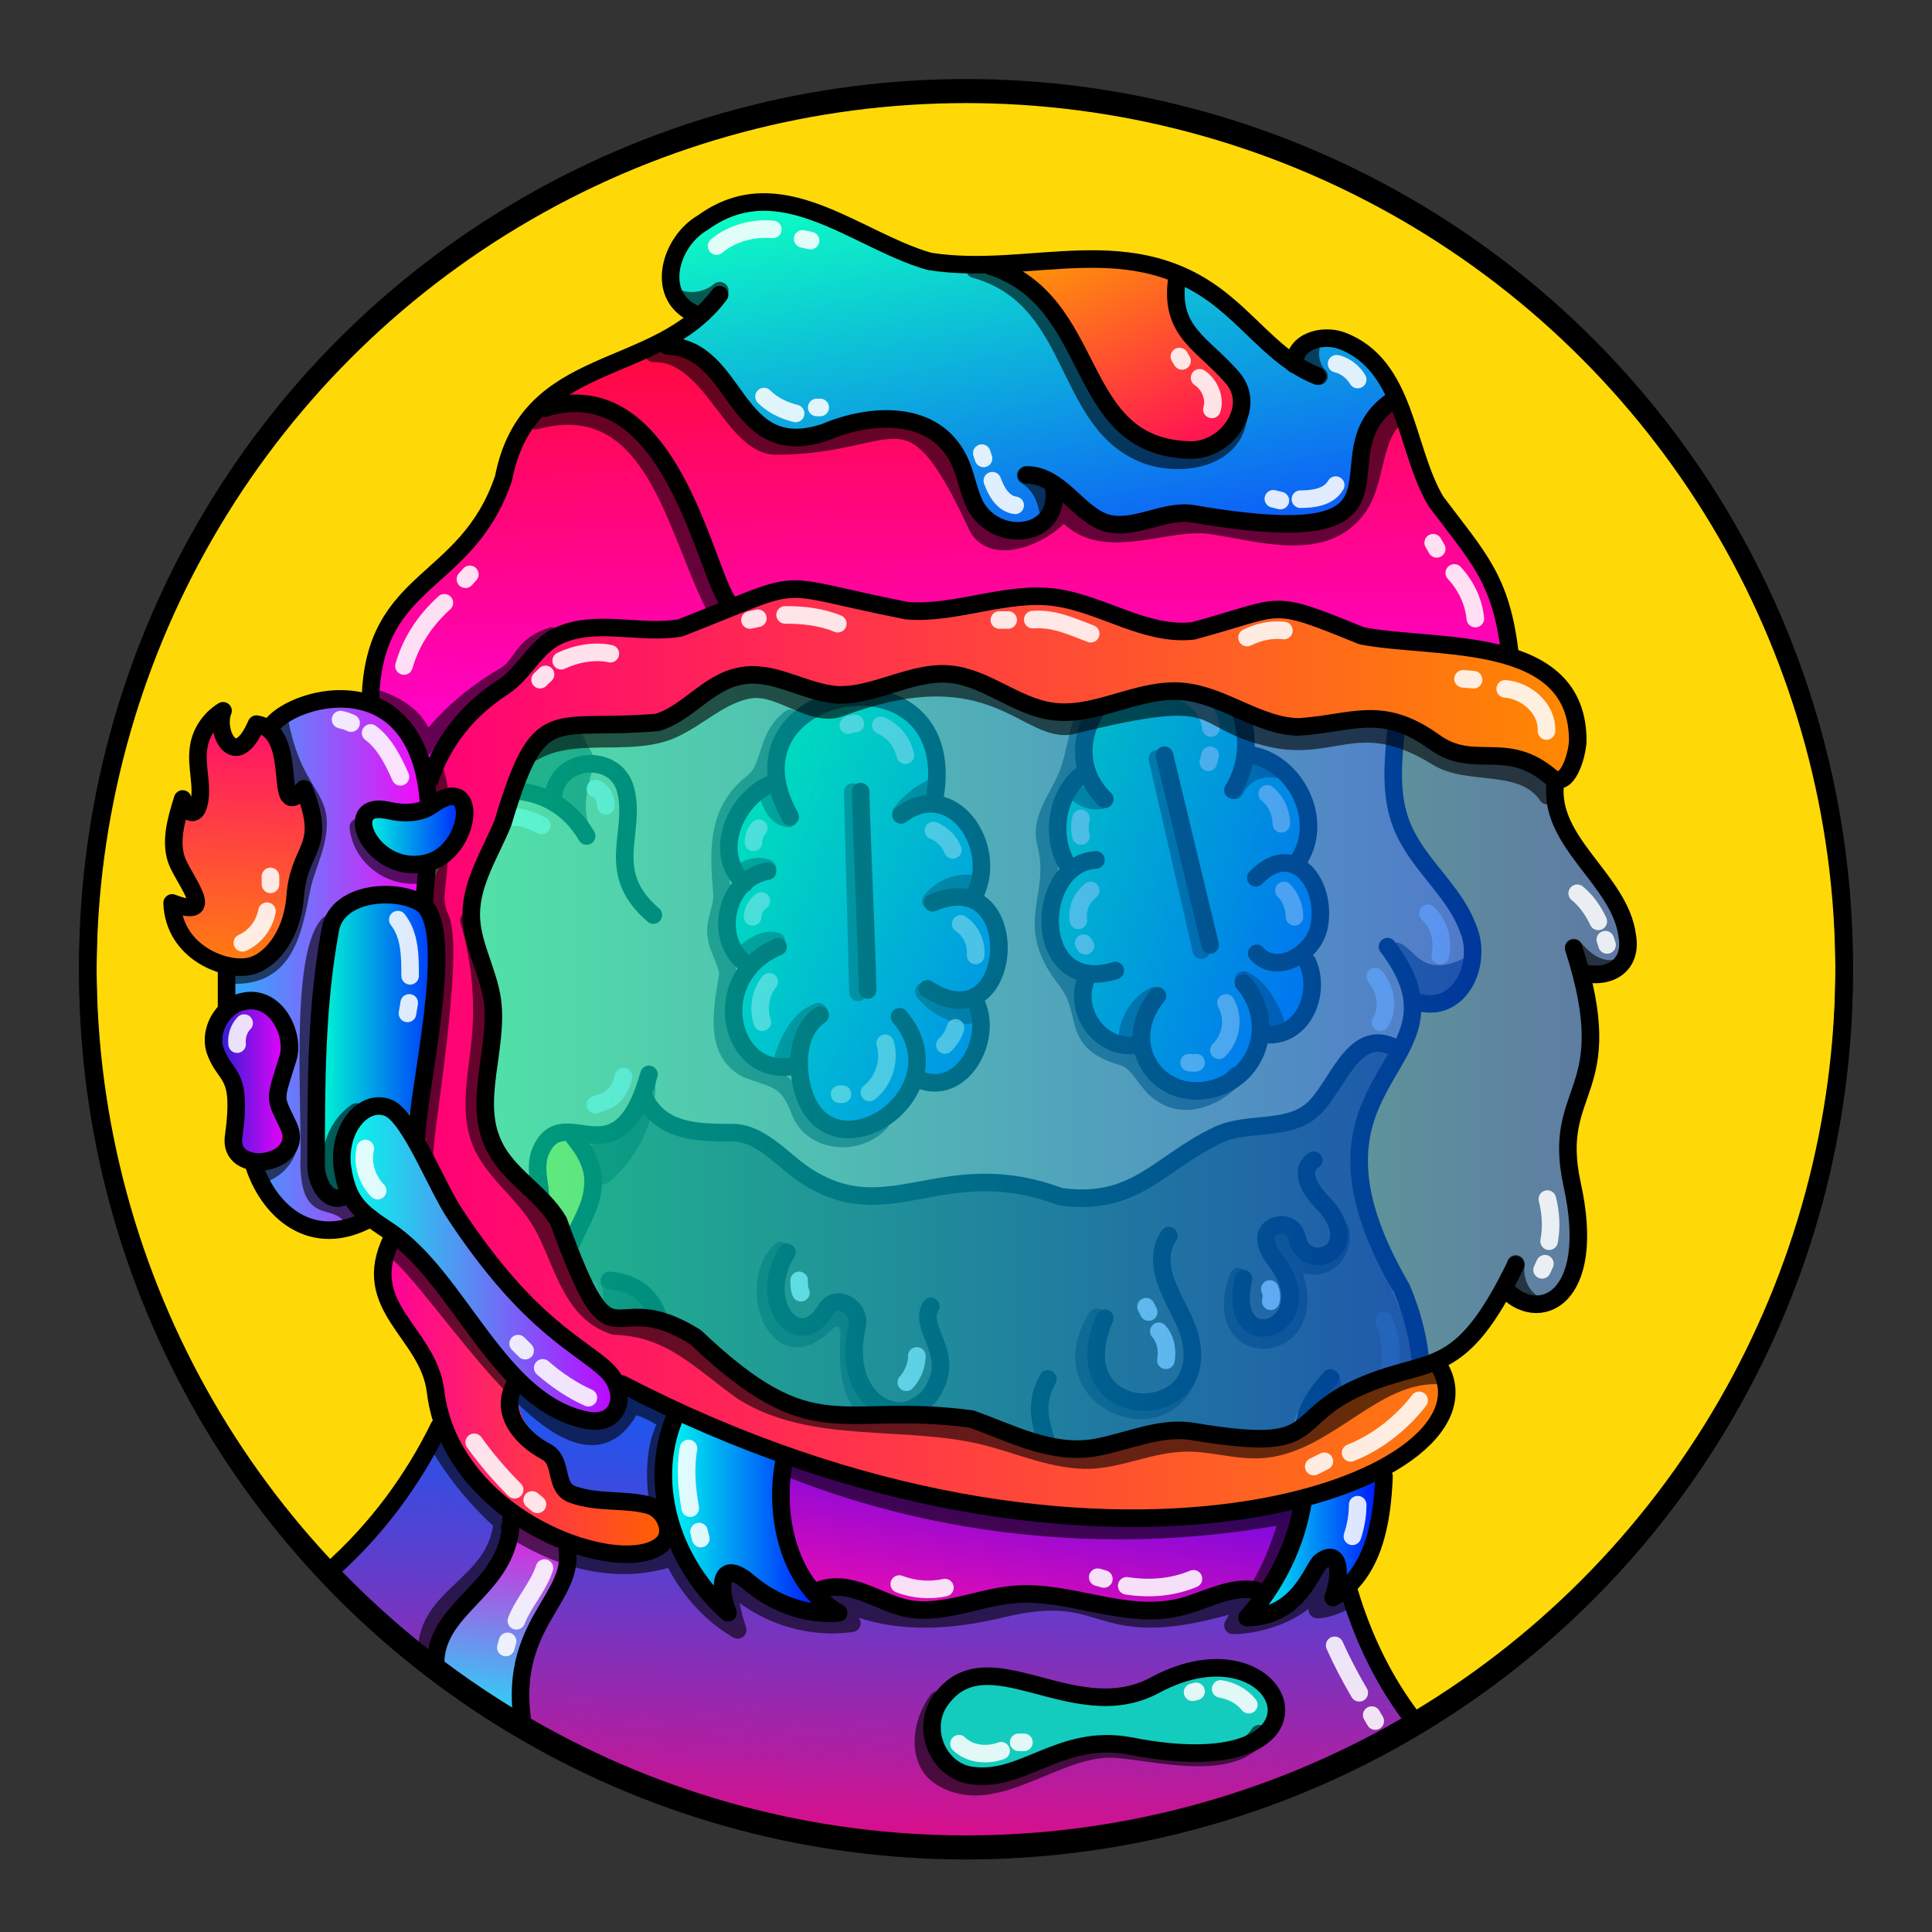 <svg version="1.1" id="Layer_1" xmlns="http://www.w3.org/2000/svg" x="0" y="0" viewBox="0 0 1100 1100" style="enable-background:new 0 0 1100 1100" xml:space="preserve" xmlns:xlink="http://www.w3.org/1999/xlink"><rect x="0" y="0" width="1100" height="1100" fill="#333333" stroke="none"/><style type="text/css">.st303{fill:#FED907;stroke:#000000;stroke-width:10;stroke-linecap:round;stroke-linejoin:round;stroke-miterlimit:10;}</style><circle class="st303" cx="550" cy="553.7" r="500"/><path d="M532 209c-68 59.6-70.9 20-120.8 36.5-19.6 10.9-14 30-9.7 39.6 11 23-50.8 9-69 40.3-10 18 0 42-7.5 61.8-9 19.6-34 35-37 52-43 48-154 7-119 70.4 6 11 33-6 39 9.1 7 17.5-39 29-21 46.7 18 5 20.7 39.9 57 63 14 20 3 51 19 69.1 36 38 46-25 41-34.3 4-39 44-10.6 22 38.7-23 52 11 74 36.5 56.6 24-9 13 39 23 50.9 19.5 37 55 12 67 12 18 .7 28 22 29.8 40.3 6.5 63 54 46 59 8 15.5-34 45 49 47 59.9 11 73 69 42 70.8 17.9 3-54-3-60 2-68.3 18.5-31 71 13 90.8-15.5 14-19.7-31-63.5 8-55.4 94 19 19-100.7 14-120.4-9-35.5 14-106 47-121.7 18-9 17-35.5 7-52.8-9.5-17-25-30.6-31-48.9-13.5-54 22-102-36-133.3-5-3-7-9.5-4-14.4 17-26 1-66-32-71.4-22-3-44 9-66.5 6.3C615 247 578.5 178 532 209z" style="fill:#dbb07e"/><style>.st40{fill:none;stroke:#000;stroke-width:10;stroke-linecap:round;stroke-linejoin:round;stroke-miterlimit:10}.st98{opacity:.6;enable-background:new}</style><g id="Outline"><path class="st98" d="M793 537c-1 .7-1 2-.5 3 5 10 11 35 25 30 8-2 21-13 18-22.4-.5-1-2-2-3-1.5-26 12-28-11-39-9.4v.3zm-34 274.5c6 5 26 8 25-3-6-7-20.6-12-21.5-26C750 772 744 803 759 811.5zm-219.3 52s1 .5 1 .8c9 13.5-3 36-18 40-34 6-9-6-6-44 .3-5.3 22.3 2.7 23 3.2zM342 731c5 7-4 22-4 33 8 13 29.6-5 33-14.9 2-12-17-21-28-20.2-1 .1-1 1.1-1 2.1zm31-120.2c2 23-8 47-26 61.9-13 10.9-17.5-30.6-8-27.9 6 4.2 28-18.8 34-34zm-157-59.9c-8 6-17 3-25 1-11 5 4 20 13.5 16 5-4 12-9 12-15.7-.5-.2-1.5-.2-.5-1.3zM337 473c-6-10-3-23 0-34 0-1 0-2-.6-2-9-9-23 11-19.8 20.7C318 463 338 475 337 472.8v.2z"/><path class="st98" d="M326 392c-2 29 24 45 7 44-7 2-14 1-15 11-1 11-24 0-24.5-1.3C285 433 317 404.5 326 392zm103-118c-9.9-4-16-16-18-25-4-6-9.9 1-11 6-7 54 29.5 28 29 19zm293 9c16 21 29.5 12 40 20.7 3 4 1 9.6-1 14-3 9-13 9-20 4.1-14.5-5.8-22-22.2-19-38.8z"/><path class="st40" d="M347 729c53.5 5 15 86 59 102 25 9 37-19.8 55-11.9 23 10.1 19.6 40 24 60.7 9.6 46 63 29.6 58-12.8"/><path class="st40" d="M519 861c89-9 47.5 119 114.5 115 39-6 35-47 25-76.5-3-9 0-18.5 7-24.5 24.5-21 59 15.5 84-2.5 15-11 8-33-2-45-12-15 0-32 10-43"/><path class="st40" d="M790 539c53 69.8-64 71 8 194.5 6 14 11 32 11 48.5 0 32-49 47.5-61 16"/><path class="st40" d="M721 287c2 51 64 31 74 88 6 34-11.5 71 7 103 10 18 27 31.5 34 51 8 19-4 47-27 42"/><path class="st40" d="M407 290.6c-16-8-12-29.9-2-41 17-15 40.5-10 61-6 29.8 1 49-29 75-38 50-17 81 55 133 44 23-5 48-11 69 1 25 14 33 55 10 75"/><path class="st40" d="M428 278c-16 26.5-51 17.5-76 28.5-20 10.5-28 33-23 55 10 47-43 51-39 88m25 4.5c1.5-23 35-26 41-5 7 25-13 47 16 72"/><path class="st40" d="M334 476c-20-34-61-31.5-89-9.6-20 8-43-3-64 4-22 7-28 37-5 43.5 6.5 2 23-2 26-1 15 4 11 25-5 30-21 6-10 29 6 29"/><path class="st40" d="M216 554.5c-15 15-14 41 2 55 37 22 41 31 36 69.7-2 31 46 41 53.5 10 2-10.8-4-22 0-33 13-32 44 20 62-44.5"/><path class="st40" d="M327 647.9c25 29.7-.5 47-7 75-10 32.5 34 65 53 25"/><path d="M729 262.5c9 4 16 13 18 22.5m-193-68c12.5 2 24.5 8 34 16m9 9 3 3m-163 10c-5.5-.9-12 .6-15.5 4M362 319.6c-9 2-14 10.7-16 19M339 449c4 1 6 6 6 9.8M308.5 470c-12-6-16-5-22-4M175 492c1-4 5-7 9-7.5m38 89.5c-4 8 0 16 4 19.9m44 78.6c-1 6 1 15 9 18m76-77.5c-3 14-13 14.5-16 16m4.5 119.5c-5-3-9-9-8-15M397 782c-1 14.5 7 28 14 30m90 53.9c-3 12 2 27 14.5 25M636 957c14-3 17-28 11-38m96-60.1c1-7 0-14-4-19m46-49.1c8-6.5 9-25 3-39M786 582c5-8 3-19-3-26m37-12c2-8.5-.6-18-7-24m-56-169c18 6 22 30 21 35" style="opacity:.788;fill:none;stroke:#fff;stroke-width:10;stroke-linecap:round;stroke-linejoin:round;stroke-miterlimit:10;enable-background:new"/></g><g data-name="Layer 5"><path d="M794 602c-14-24-39.7 29-45 30.5-105 22-109 60.8-136 51.5-56-19-116 8-136-7-50-37-70.7-26.5-112-50-5 20-29.5 22-33 29-1 3 6 13-8 54.9-22 63 38 63 48.5 37 19 102 29 88 71 73s36 57.5 53 85c24 18 54-11 43-37.4 55 17 49 67 59 87.5 15 31 63 24.5 67-10-33-141 58.5-35 82-73 30.6-23.6-11-37-10.5-58.7.9-31 19 12 48-3C854 770 723 694 794 602Z" style="isolation:isolate;opacity:.6"/><path d="M659.8 758c4 4.5 5 11 4 16.5M652.5 744l1.5 3m-132 25a22.4 22.4 0 0 1-6 15m-61-58c0 2 0 5 1 7m130 94c1 3.5 0 7-2 10m139-106.1a11 11 0 0 1 .5 7" style="stroke:#fff;fill:none;stroke-linecap:round;stroke-linejoin:round;stroke-width:10px"/><path d="M444.5 712c-20 18.5-3 69.7 25 42 8-8 15-2 14 7-3.5 53 24 49 42.5 37m26 18c12 7 4 23 9.9 33.5s19.6 9 28 3M624.5 750c-30 48 41.5 75 53 29.9M705 727c-18.5 51 51 46 30.7-4-3.5-6-8-17-5-22-.5 27 36 26 32.5-.8" style="stroke:#000;fill:none;stroke-linecap:round;stroke-linejoin:round;stroke-width:10px;isolation:isolate;opacity:.6"/><path d="M366 622.9c9 21.5 30 22 51 22 15.5 0 27 14 39.6 23 49 34 79-12 147 13.4 43 6 56-19 89.6-35 17-8 39-2 53.5-14s23-48 47-36M448 713c-18 29 7 58 22 33 6-10.5 20.5-1.5 18 9-11 48 34 64 46 30.8 6.5-18-11-30.5-4-42m25 68.7c16 7 2 29.8 14 39.5 10 8 29 0 29.6-12.9 1-19.7-14-32-2-54m32.4-34.6c-28 65 74 62.5 44.5 0-7-14.5-18-31.5-8-47M708 728c-11 48 48 28 18-10.7-3-4-6-9-5-14s9-8 14-4.2 2.5 10 9 14.5c12 7 30-8 8-30-5.5-5.5-13-17-4-23" style="stroke:#000;fill:none;stroke-linecap:round;stroke-linejoin:round;stroke-width:10px"/></g><style>.st40,.st68{fill:none;stroke:#000;stroke-width:10;stroke-linecap:round;stroke-linejoin:round;stroke-miterlimit:10}.st68{opacity:.6;enable-background:new}</style><g id="clouds_00000132064263232096526770000004594804391114312866_"><linearGradient id="SVGID_00000168815864788562971780000008009317104823657398_" gradientUnits="userSpaceOnUse" x1="375.454" y1="631.653" x2="559.455" y2="484.653" gradientTransform="scale(1 -1) rotate(-2.241 -27002.414 -491.187)"><stop offset="0" style="stop-color:#0f9"/><stop offset=".149" style="stop-color:#00efa4"/><stop offset=".441" style="stop-color:#00c5c0"/><stop offset=".844" style="stop-color:#0082ec"/><stop offset="1" style="stop-color:#06f"/></linearGradient><path style="fill:url(#SVGID_00000168815864788562971780000008009317104823657398_)" d="M441 443.1c-21 12-28 39.7-20 62-7 14-8 32 3 44-15 28-2 55 29 58 6 45 54 47 67.5 5.4 11 11 44-4 34-43 15-15.5 16-42.5-.5-57 10.9-22 2-52-24.5-55 9-16.5 0-34-9-47.7C498 382 433 403 441 443v.1z"/><linearGradient id="SVGID_00000074418743135565432100000001250214097951887239_" gradientUnits="userSpaceOnUse" x1="555.704" y1="637.058" x2="756.704" y2="528.058" gradientTransform="scale(1 -1) rotate(-2.241 -27002.414 -491.187)"><stop offset="0" style="stop-color:#0f9"/><stop offset="1" style="stop-color:#06f"/></linearGradient><path style="fill:url(#SVGID_00000074418743135565432100000001250214097951887239_)" d="M609.9 493.1c-19 16-15 50 7.5 61-3 19 7 42 28.5 41 16 34 61 30 73-5.5 7.5 6 37-14 24-48.6 12-15 8-38-4-51 14-23 0-58-27-57-11-93-108-57-94 7.9-16.9 3.1-20.9 42.1-8 52.1v.1z"/><path class="st40" d="M467 577.9c-13 9-14 28-9.8 43 15 52 92 2 55-42M528 563c50.5 33 57-72 3-49"/><path class="st40" d="M513 464c29-22 56 18 42 45.5"/><path class="st40" d="M449.9 465c-43-76 99.9-101 82-9M523 614.5c24 10.5 42.5-22 33-43M443 539c-41 17.5-28 75 9 68"/><path class="st40" d="M439.9 446c-21 8-35 39.7-16 57"/><path class="st40" d="M437 496c-23 4-31 36-14 51.5M629 455c-27-26.5-4-66 27-76 40.6-13 67 37 46 70.8"/><path class="st40" d="M616 441c-15 12-18 36-8 52"/><path class="st40" d="M624 489.6c-36 2-37 78 11 63"/><path class="st40" d="M619 556c-9 19 7.5 42 27.5 39m12.5-28c-23 28 1 62 33 52.5 26-8 34-39 16-59.8m4-129.9c25 4 42 36 28 59m-25 11c21-22 41 3 36 28-3 15-24 28-35.5 15"/><path class="st40" d="M720.5 589c21 2 32-23 24-41M490 450.7c1 38 3 74 4 113M663 430l26 108"/><path class="st68" d="M450 409c-15 11.5-10 28-22 37-20 16-19 38-17 62 1 9-5 17-3 25.8 1 7 6 14 6.5 21-3 18.5-9 44 11 54 16 6 23 5 30 24 7 18 33 20.5 46 6M634 388.5c-19.8 9.7-19 32-25.5 50.9-5 14-17 26-13 41 8 30.5-14 45 11 76.9 16 20.1 1 36 34.5 44.9 8.5 4 12 15 19.8 20 14 10.5 33 2 43-10M703 450c4.5-9 14-14 24.5-12M708 558c9 4 14 14 18 23"/><path class="st68" d="M657 567c-8 4-14 13-15 22m-28-137c4 3.5 10 5 15 3m-116 8c5-7 12-12 20-15.5m-3 65.5c5.5-7 14-10.5 22-10m-26 61.5c6 8 15.5 13 25 13.5m-85-2c-11 4-16.5 15.5-20 26m-4-66c-6-2-12 2-16 5m11-46.5c-4-2-9-1-13 1m25-29.5c-6-.6-9-6-10.8-11M659 432l25 109m-198.5-90 3 114"/><path d="M674 394.5c8 3 14.5 11 15.5 20M688 434l1-4m32.5 22c5 4 8 10.5 8 17m1.5 38c4 4 6 9.7 6 15m-39 49c5 9 3 20-4 27m-17 7c1 0 3 .5 4 0m-65.5-129c-.9-3-.9-7 0-10m5.5 41c-5 4-8 10-7 17m3 13 1 1.5M501.5 413c7 3 12 9 14 17M487 412c-1.5 0-3 0-4 .9m48.5 60c5 2 9 6 11 11M547 526c6 4 9 11 8.5 18M538 595c3-3 5-6 6-9.8m-40 8.8c3 10-1 22-9 28m-15.3 1H478m-40-64c-5 6-6.5 15-4 23m-5.5-60c0-3.5 2-7 5-9m-4.5-33.4c0-3 1-6 3-8" style="opacity:.8;stroke:#fff;enable-background:new;fill:none;stroke-width:10;stroke-linecap:round;stroke-linejoin:round;stroke-miterlimit:10"/></g><style>.st114,.st40{fill:none;stroke:#000;stroke-width:10;stroke-linecap:round;stroke-linejoin:round;stroke-miterlimit:10}.st114{opacity:.6}</style><g id="Psychedelic_Suit"><linearGradient id="SVGID_00000088825670113330209350000015865483016365007762_" gradientUnits="userSpaceOnUse" x1="538.556" y1="462.102" x2="525.423" y2="103.145"><stop offset="0" style="stop-color:#ff00f2"/><stop offset="1" style="stop-color:#ff0d00"/></linearGradient><path style="fill:url(#SVGID_00000088825670113330209350000015865483016365007762_)" d="M858.5 371.7c4-37-31-63-46-93.9-12-25-12-56-34-75.1-34-25-39.8 10-58.5-8.6-74-75-116-32-200-47.6-34-12-69.9-39-107-27.3-28 7-34 40-21 64.7-45 45-87 8-114 110.4-23 33-76 61-64 108.3 9.7 13 31 14 31 37 33-22.5 67-45 100-67.8h513.5z"/><linearGradient id="SVGID_00000039091781128852192730000015721533003327415992_" gradientUnits="userSpaceOnUse" x1="99.873" y1="549.794" x2="245.398" y2="549.794"><stop offset="0" style="stop-color:#00d0ff"/><stop offset=".107" style="stop-color:#13c0fe"/><stop offset=".324" style="stop-color:#4697fd"/><stop offset=".633" style="stop-color:#9755fa"/><stop offset="1" style="stop-color:#ff00f7"/></linearGradient><path style="fill:url(#SVGID_00000039091781128852192730000015721533003327415992_)" d="M159.5 408.9c-53 45-43 347 54 283.6C226 688 303 333 159.5 408.9z"/><linearGradient id="SVGID_00000137118869274378456330000006875663545265356716_" gradientUnits="userSpaceOnUse" x1="180.234" y1="595.263" x2="249.693" y2="595.263"><stop offset="0" style="stop-color:#00ffd0"/><stop offset="1" style="stop-color:#002fff"/></linearGradient><path style="fill:url(#SVGID_00000137118869274378456330000006875663545265356716_)" d="M197 516.3c-21 12-15 110-16 136.9 24 126.8 132-201.7 16-136.9z"/><linearGradient id="SVGID_00000087410589667215439090000002541833041424527264_" gradientUnits="userSpaceOnUse" x1="505.592" y1="753.62" x2="490.595" y2="1084.859"><stop offset="0" style="stop-color:#0062ff"/><stop offset=".089" style="stop-color:#0d5df8"/><stop offset=".252" style="stop-color:#2e50e6"/><stop offset=".471" style="stop-color:#643cca"/><stop offset=".736" style="stop-color:#ae1fa2"/><stop offset="1" style="stop-color:#f07"/></linearGradient><path style="fill:url(#SVGID_00000087410589667215439090000002541833041424527264_)" d="M806 980.4c-192 117-469.8 87-618-86.3 92.5-81 79-166 98-170.6 192 137 356.5 133 474 90.9-2 60.6 5 113.6 46 166z"/><linearGradient id="SVGID_00000033371089312801878390000006318954850067547789_" gradientUnits="userSpaceOnUse" x1="295.854" y1="850.949" x2="273.852" y2="1000.163"><stop offset="0" style="stop-color:#ff00d5"/><stop offset="1" style="stop-color:#0ff"/></linearGradient><path style="fill:url(#SVGID_00000033371089312801878390000006318954850067547789_)" d="M292 865.8c-14 64-93 67.5 5 117.1-6.5-65 28-58 28-102l-33-15.1z"/><linearGradient id="SVGID_00000157279664813915441330000009567256565831404461_" gradientUnits="userSpaceOnUse" x1="378.466" y1="860.85" x2="468.59" y2="860.85"><stop offset="0" style="stop-color:#0fe"/><stop offset="1" style="stop-color:#01f"/></linearGradient><path style="fill:url(#SVGID_00000157279664813915441330000009567256565831404461_)" d="M385 806.2c-17 35 0 79 26 105.7-10-37 29 5 58 3.6-20-23-28-57-20-86.9l-64-22.4z"/><linearGradient id="SVGID_00000049180777387714560210000016879497838707637656_" gradientUnits="userSpaceOnUse" x1="578.314" y1="946.376" x2="603.934" y2="782.036"><stop offset="0" style="stop-color:#ff0aa9"/><stop offset="1" style="stop-color:#2f0aff"/></linearGradient><path style="fill:url(#SVGID_00000049180777387714560210000016879497838707637656_)" d="M463 904.2c39-12 0 23.5 107 4.4 49.7-3.5 175.8 33 171-55.8-13 0-80 32-279-17.9-34.5-11.9-11 54.1 1 69.3z"/><linearGradient id="SVGID_00000010270499912541982670000006112895295582302630_" gradientUnits="userSpaceOnUse" x1="714.222" y1="877.552" x2="786.916" y2="877.552"><stop offset="0" style="stop-color:#0fe"/><stop offset="1" style="stop-color:#01f"/></linearGradient><path style="fill:url(#SVGID_00000010270499912541982670000006112895295582302630_)" d="M714 918.3c35-53 3-57 73-81.5 1 26-10 53-26 73.6-3-55.4-6.5.1-47 7.9z"/><linearGradient id="SVGID_00000009552582420069804660000010944215979029327774_" gradientUnits="userSpaceOnUse" x1="564.378" y1="88.753" x2="614.955" y2="351.002"><stop offset="0" style="stop-color:#0dffc2"/><stop offset="1" style="stop-color:#0d49ff"/></linearGradient><path style="fill:url(#SVGID_00000009552582420069804660000010944215979029327774_)" d="M383 193.7c26 3 32 36 52 47.9 42 24 86-48 129 57.3 31 12 34-27 49-12.2 21 21 76 1 144 9.1 14 2 17-38 25-50.5 38-32-30-76-43-37.2-14-6.5-23-20-34-31.1-67-63-133 10-251-58.6-30-18-85 17-65 51.6 12 15 5 14-6 23.7z"/><linearGradient id="SVGID_00000139294112197586171390000008827889614344333958_" gradientUnits="userSpaceOnUse" x1="678.798" y1="275.008" x2="608.188" y2="123.165"><stop offset="0" style="stop-color:#ff005e"/><stop offset="1" style="stop-color:#ffa200"/></linearGradient><path style="fill:url(#SVGID_00000139294112197586171390000008827889614344333958_)" d="M575 155c41 15 39 76 76 95.6 107 15 32-54 19.5-75.9C679.5 136 597 145 575 155z"/><linearGradient id="SVGID_00000026165215583676733260000005649255608812176806_" gradientUnits="userSpaceOnUse" x1="218.232" y1="796.565" x2="378.364" y2="796.565"><stop offset="0" style="stop-color:#ff009d"/><stop offset="1" style="stop-color:#ff6200"/></linearGradient><path style="fill:url(#SVGID_00000026165215583676733260000005649255608812176806_)" d="M225 706.4c-16 26 2 42.5 16 62.5 13.5 32.5 9.5 59 41 85.2 87 73 132 0 63-1.8-21 5-59-50-49.8-67.6-8.2-15.2-47.2-65-70.2-78.3z"/><linearGradient id="SVGID_00000105409479395020680540000014629662419593673096_" gradientUnits="userSpaceOnUse" x1="238.618" y1="599.18" x2="896.355" y2="599.18"><stop offset="0" style="stop-color:#f07"/><stop offset="1" style="stop-color:#f80"/></linearGradient><path style="fill:url(#SVGID_00000105409479395020680540000014629662419593673096_)" d="M775.8 788.8C731 808 756 828 679 815c-64.5 1-50 26-126.5-7.1-76-10-89 18-157-46.6-51-32-45 25-78-66-9.7-16.5-29-26-37-43.6-12-25 3-55-.7-82.3-15-50.9-18-51 6-100.9 21-70 27-52 88-57.3 82-53 48-16 102-15.7 62 0 27-28 122 9.3 24 9 64-28 140.5 8.9 31-2 47-13 77 8.3 23 17 41-2 67 20.4 9 7 14.5-12 15-20.4.5-62-80.8-52-123-60.2-54-22-43-17-96-2.8-26 7-53-32-163-11.4-80.7-16-61-17-129 9.8-44 18-33-34-101 33.5-17 17-34 29.9-39.9 54.1-5.5 23.5 25-3.5 22 19.4-4 28-30 23-19 62.5 13 46-23 96-1 134 89 239 622 249.5 572 114.8-2.4.3-5.4-3.7-43.6 13.1z"/><linearGradient id="SVGID_00000111171790791424795870000015540398433758915231_" gradientUnits="userSpaceOnUse" x1="268.337" y1="605.148" x2="926.317" y2="605.148"><stop offset="0" style="stop-color:#00ffbf"/><stop offset="1" style="stop-color:#0040ff"/></linearGradient><path style="opacity:.631;fill:url(#SVGID_00000111171790791424795870000015540398433758915231_)" d="M863 720.1c-32 66-48 52-87 68.7-45 19.2-20 39.2-97 26.2-64.5 1-50 26-126.5-7.1-76-10-89 18-157-46.6-51-32-45 25-78-66-60-60-35-74-38-125.9-15-50.8-18-51 6-100.9 21-70 28-45 88-57.3 52-11 3-41 102-15.7 25 6 44-32 122 9.3 22.5 12 39.5-32 140.5 8.9 31-2 47-13 77 8.3 23 17 41-2 68 22.5 3 34 84 113 17 109.4 13 56-18 89-2 159.7 1 27.4-48.1 45.4-35 6.5z"/><path class="st40" d="M859.6 371.5c-5-42-18-54-42-86C799.9 256 801 208 764 194c-10.7-4-27 0-27 13.5"/><path class="st40" d="M750.1 214.1c-20.8-8-35-27-52-41-53-45-110.8-15-169-24.3-42-12-85-54-129-22-19 10.9-28 43-3 52.5"/><path class="st40" d="M409.7 167.8c-36 48-109 32-123 104.5-21 62-74 55-75.8 126"/><linearGradient id="SVGID_00000171695506858413249690000001952475865389239969_" gradientUnits="userSpaceOnUse" x1="206.812" y1="472.797" x2="264.252" y2="472.797"><stop offset="0" style="stop-color:#0fd"/><stop offset="1" style="stop-color:#02f"/></linearGradient><path style="fill:url(#SVGID_00000171695506858413249690000001952475865389239969_);stroke:#000;stroke-width:10;stroke-linecap:round;stroke-linejoin:round;stroke-miterlimit:10" d="M221 461.4c8.5 2 18 2 25-3 27.5-20 22.5 26-2 32.7-32 8.9-52-36.1-23-29.7z"/><linearGradient id="SVGID_00000088119106715213300950000000021411942580906164_" gradientUnits="userSpaceOnUse" x1="141.262" y1="396.383" x2="134.913" y2="569.226"><stop offset="0" style="stop-color:#ff0374"/><stop offset="1" style="stop-color:#ff8d03"/></linearGradient><path style="fill:url(#SVGID_00000088119106715213300950000000021411942580906164_);stroke:#000;stroke-width:10;stroke-linecap:round;stroke-linejoin:round;stroke-miterlimit:10" d="M142 550.2c-14 3-43-8-44-36.1 26 10 8-11.5 3-23.2-4.5-11-.8-24 3-36 0 5.5 6.5 12 9 3.7 3-10-1.5-22 0-32.3 1-9 6.5-17 14-21.6-5 12 7 35.5 19 7.6 26 4 8 58 27 36.8 14 35-3 32-5 62.1-2 22.8-15 36.8-26 39z"/><path class="st40" d="M155 412.6c14-17 83-35 89 44"/><linearGradient id="SVGID_00000121996890278117304130000002068054217667625644_" gradientUnits="userSpaceOnUse" x1="121.533" y1="615.607" x2="165.623" y2="615.607"><stop offset="0" style="stop-color:#1b21cf"/><stop offset="1" style="stop-color:#fb00ff"/></linearGradient><path style="fill:url(#SVGID_00000121996890278117304130000002068054217667625644_);stroke:#000;stroke-width:10;stroke-linecap:round;stroke-linejoin:round;stroke-miterlimit:10" d="M136 570.9c-11 4-17.5 18-13 28.6 6 15 15 11 10.1 47.1-4 24 42 17 31-5.9-8-17-8-13 0-38.7 3.9-14-8.1-38-28.1-31.1z"/><path class="st40" d="M129 574.4v-23M243 495l-1.5 18.5M196 681.1c-9.8 5-16-9-16-16.8 0-48 0-91 8-134.7 4-24 43-24 54-13.6 17 19-4 103-5 133.5"/><linearGradient id="SVGID_00000150078755091069742200000010663418410095023026_" gradientUnits="userSpaceOnUse" x1="194.688" y1="719.375" x2="353.06" y2="719.375"><stop offset="0" style="stop-color:#00ffea"/><stop offset="1" style="stop-color:#c300ff"/></linearGradient><path style="fill:url(#SVGID_00000150078755091069742200000010663418410095023026_);stroke:#000;stroke-width:10;stroke-linecap:round;stroke-linejoin:round;stroke-miterlimit:10" d="M195 664.9c3 19.6 9.9 25 26 35.7 41 27 63 99 114 108.2 18 3 23-16 10.7-28.3-15-14.5-44-25-86-88.3-11-16-26-56-38.5-61.4C207 625 192 643 195 664.9z"/><path class="st40" d="M144 661.6c8 27 33 51 67 32m12 11.9c-19 39 21 53 25 86.8 9 74 107 107 129 86.8 7-6 2-19-7-21.9-14-4-29-1-44-6.3-11-4-5-19-15-24.3-15-8-27-23-17.5-39"/><path class="st40" d="M384 807.4c-16 39 0 84 30.5 110.9-5-12-6-32.5 12-17.3 14 12 33 19 51 17.3-29.6-17-37.5-58-30.5-89"/><path class="st40" d="M466 905.5c18-7 34 7 51 10.4 22 4 44-8.5 67-8.4 31 0 61 16 92 6.4 13-4 26-11 39-8.5m27-50.9c-4 25-15.5 48-32 66.5 30-.5 37-28 42-32 10.8-8 12 7 7 20.6 23.5-14 28-44 29-69"/><path class="st40" d="M354 788c272 141 502 55.8 466-9m65.5-333.1c-4 34 37 55 41 87 3 17-10.5 25-26 20.8m-4.5-13.8c27 84-13 78-1 134 15 67-19.8 80.7-38.5 59.5"/><path class="st40" d="M863 720.1c-32 66-48 52-87 68.7-45 19.2-20 39.2-97 26.2-19-3-37 6-56 9.3-25 4-47.5-8.5-70-16.4-76-10-89 18-157-46.6-51-32-45 25-78-66-9.7-16.5-29-26-37-43.6-12-25 3-55-.7-82.3-2.5-17-12-32-12-48.7 0-18.5 11-35 18-52.1 21-70 27-52 88-57.3 17-5 29-23 47-26.3 18.5-4 36 9 55 10.6 22 1 43-14 65-11.7 20 2 37 18 57 21 25 4 49.6-13.5 75-11.2 23 2 43 19.7 66 20.2 31-2 47-13 77 8.3 23 17 41-2 67 20.4 9 7 14.5-12 15-20.4.5-62-80.8-52-123-60.2-54-22-43-17-96-2.8-27 3-51-15-78-19-28-4-57 9.8-85 7.5-80.7-16-53-19.8-129 9.8-23 4-48-5.5-69.6 4.6-13 6-19 21-31 28.9-20 13-34 29.9-42 53m5.3 368.3c-15 30.7-36 59-62 82m580 11.2c8 27 20 52 37 74m-482-96.8c4 28-35 43-25 100.6m-50-36.1c0-34 44-42.5 43-84"/><path d="M535 968.8c-10 15-2 37 15.5 41.6 31 6.5 52-24 93-16.3 127 25 89.7-75.5 14-34.6-46.5 25-96-29.5-122.5 9.3z" style="fill:#14ccbd;stroke:#000;stroke-width:10;stroke-linecap:round;stroke-linejoin:round;stroke-miterlimit:10"/><path class="st40" d="M380 197c41 1 37 67 90 49 26-11 62-13 76 15.9 4 8 5 17 9 25.4 12 23 49 19 45-9"/><path class="st40" d="M584.5 270.4c19 0 29 22 45 27.2 16 5 33.5-8 50-5 141 24 67-34 114-65"/><path class="st40" d="M563 151.2c64 19.9 46.5 103 114 105 21 1 39-24 25-40.8-17-19.9-36-26-32-56m-360 73c72-22 91 93 105 110.9"/><path class="st114" d="M267 524.1c7 24 9 48.5 6 72.8-2 18-6 37 1 54 7 16 22.5 27 32 41.8 14 21 17 54 44 62.3 32 1 48 19.6 73 37.4 39.9 25 92 14 138 25.4 20 5 39 14 59.9 13.5 18-1 34-9 52-9.7 16-1 31 5 47 3.5 36-3.5 62-43 98.5-42M881 453c-14-20.7-45-10.5-63-22.1-44-27-58-2.5-94-10.5-46-10.5-23-30-113-7.5-26 6.6-45-42.9-132.5-9.9-16 6-33-12-50-10.5-18 2-31 17-48 23.8-24 9-54-1.5-77 12m1.5-188.8c67-18 79 61 101.5 105M372 201.2c33-1 45 53 70 52.7 69.6 0 75-39 114 44.9 9 20.1 42 4 49.5-8.1 21.5 27 59.7 3 87 8.9 26 4 61 15 79.7-9.3 12.5-15.8 8-42 24-54"/><path class="st114" d="M555 153.3c58 16 50.1 84 94 104.2 19 9 52 5.8 56-19M187 526.4c-17 19-9.7 107.5-11 136.9 1 29 12 17 23 28m-50-22.8c7-2 13-8 15-15M159 410c7 37 21 42 22 56.6 1 13-6 25-9 37.9-5 25-9 52-40 50.6m72-84.1c2 17 18 29 35 27m8-61.1c1.5 5 3 9.6 3 14.5m-.3 40.4c-.1 10.5-4 21 1 30.9 9 19-10 127-9 135"/><path class="st114" d="M203 633.1c-13 9-18 27-12 42m31.5 34.7c29.6 21 104.5 155 137 90.7 7 0 14 5 21 8.6-8 13-8 30.6-6 46m74.5-19.3c90 36 191 44.5 285 26.5-4 14-9 28-16 40m-184 65.5c-10 13-13 36 3 44.7 31 18 67-21 100.9-16.4 22 2 65 13 79-9M863 719.6c-1 8 2 17 9 22m24-202.1c5.8 7 13 13 23 12M584 270.7c7 4 11 11.5 12.5 19M751 214.2c-5-5-6-13-4-19m-337.2-29.7c-6 5-14 7-22 5M214.5 397.9c12 3.5 27 13 27 27.6 12-17 29-31 47-41.4 9-6 9-17 26-22m-66.5 457c9.6 18 23 34 38 47.7-3.5 37-45.5 41-43 77"/><path class="st114" d="M290 869.6c28 18 60 28 93 17.1 8 17 21 32 37 41.3-3-9-5-18-5-27.1 18 18 45 27 70 23.3-5-3-8-10.5-12-15.4 31 17 65.5 15 99 6.8 64-15 48 24 139-4.8-3 5-6 9.5-9 14.6 19 0 48-11 52-31.2-.1 8-1.5 15-4 22.2 5-.1 9.8-2 14-4"/><path d="M857 392.2c12 1 24 11 23.5 24M833 386.5l6 .5m-108-28c-7-.8-14 .6-21 4m-89-2.2c-10.6-4-21-9-33-8m-14 .2h-5m-92 2.1c-9.6-4-20-5-30-5m-15.5 1.9-4.5 1m-79.5 19.2c-9-2-19.5 0-28 4m-8.9 7.8-3.1 3M808 797.3c-10 13-24 24-39 29.9m-15 4.8-6 3m-439-56.2c8 7 17 13 26 17M299 769l-4-4m-87-111.1c-2 8.5 1 18 7 24m11.5-154.3c7 9 7 21 7 32M233 571l-1 6m-93 5.5c-3 3-4.5 7.5-4 12m76-177.2c8 5.8 13 16 17 25m-28.1-30.6c-2-1-4-1.5-6-2M270 821.2c7 9.8 15 19 23 27m10 5.8 3 2.5m4 36.3c-3.5 10.8-12 19.6-16 30m-5 11.7-1 3.5m104-113.3c-2 11-1 23 1 34m5 13.3 1 4m280.5 22.9c-12 5-25 6-38 4m-13-3.9-3.5-1m148-41.3c0 6-1 12-3 18m-232 29.2c-9 2-18 1-26-2m183 59.7c6 1 12 4 16 9m-30-7.6-2 .5m-133 29.3c6 6 16 7 24 4m10-4.8h3m176.9-55.2c4 9 9 18.5 14 27m7.1 12.7 2 3.4m98-297.2c2 8 2.5 16 1 24m-2.4 12.8L878 723m20-214.4c5 4 9 9.6 12 16m4 10.4 1 3m-87-211.8c6.5 7 11 16 12 26m-22-39.7-2-3.5m-55-101.9c5 1 9.7 5 12 9m-12.5 60.1c-4 7-13 8-20.1 8m-11.4.8-4-1m-147 3.7c-7-.9-10.8-8-13-14m-5-12.7-1-3m-124-32.2c5 5 11.5 8 18 9.6m12-3.4h2m-27-101.4c-11-1-23 2-32 9.5m49-4.1 4.5 1M683 215.1c6 4 9 12 7 18m-17-27.6-1.5-2.5M230 379.2c4-14 12-26 23-36m12-13.4 2.5-2.8M152 518.8c-1.5 8-7 15-14 18m16-33.3V499" style="opacity:.871;stroke:#fff;fill:none;stroke-width:10;stroke-linecap:round;stroke-linejoin:round;stroke-miterlimit:10"/></g><circle cx="550" cy="550" r="500" style="fill:none;stroke:#000;stroke-width:10;stroke-linecap:round;stroke-linejoin:round;stroke-miterlimit:10"/></svg>